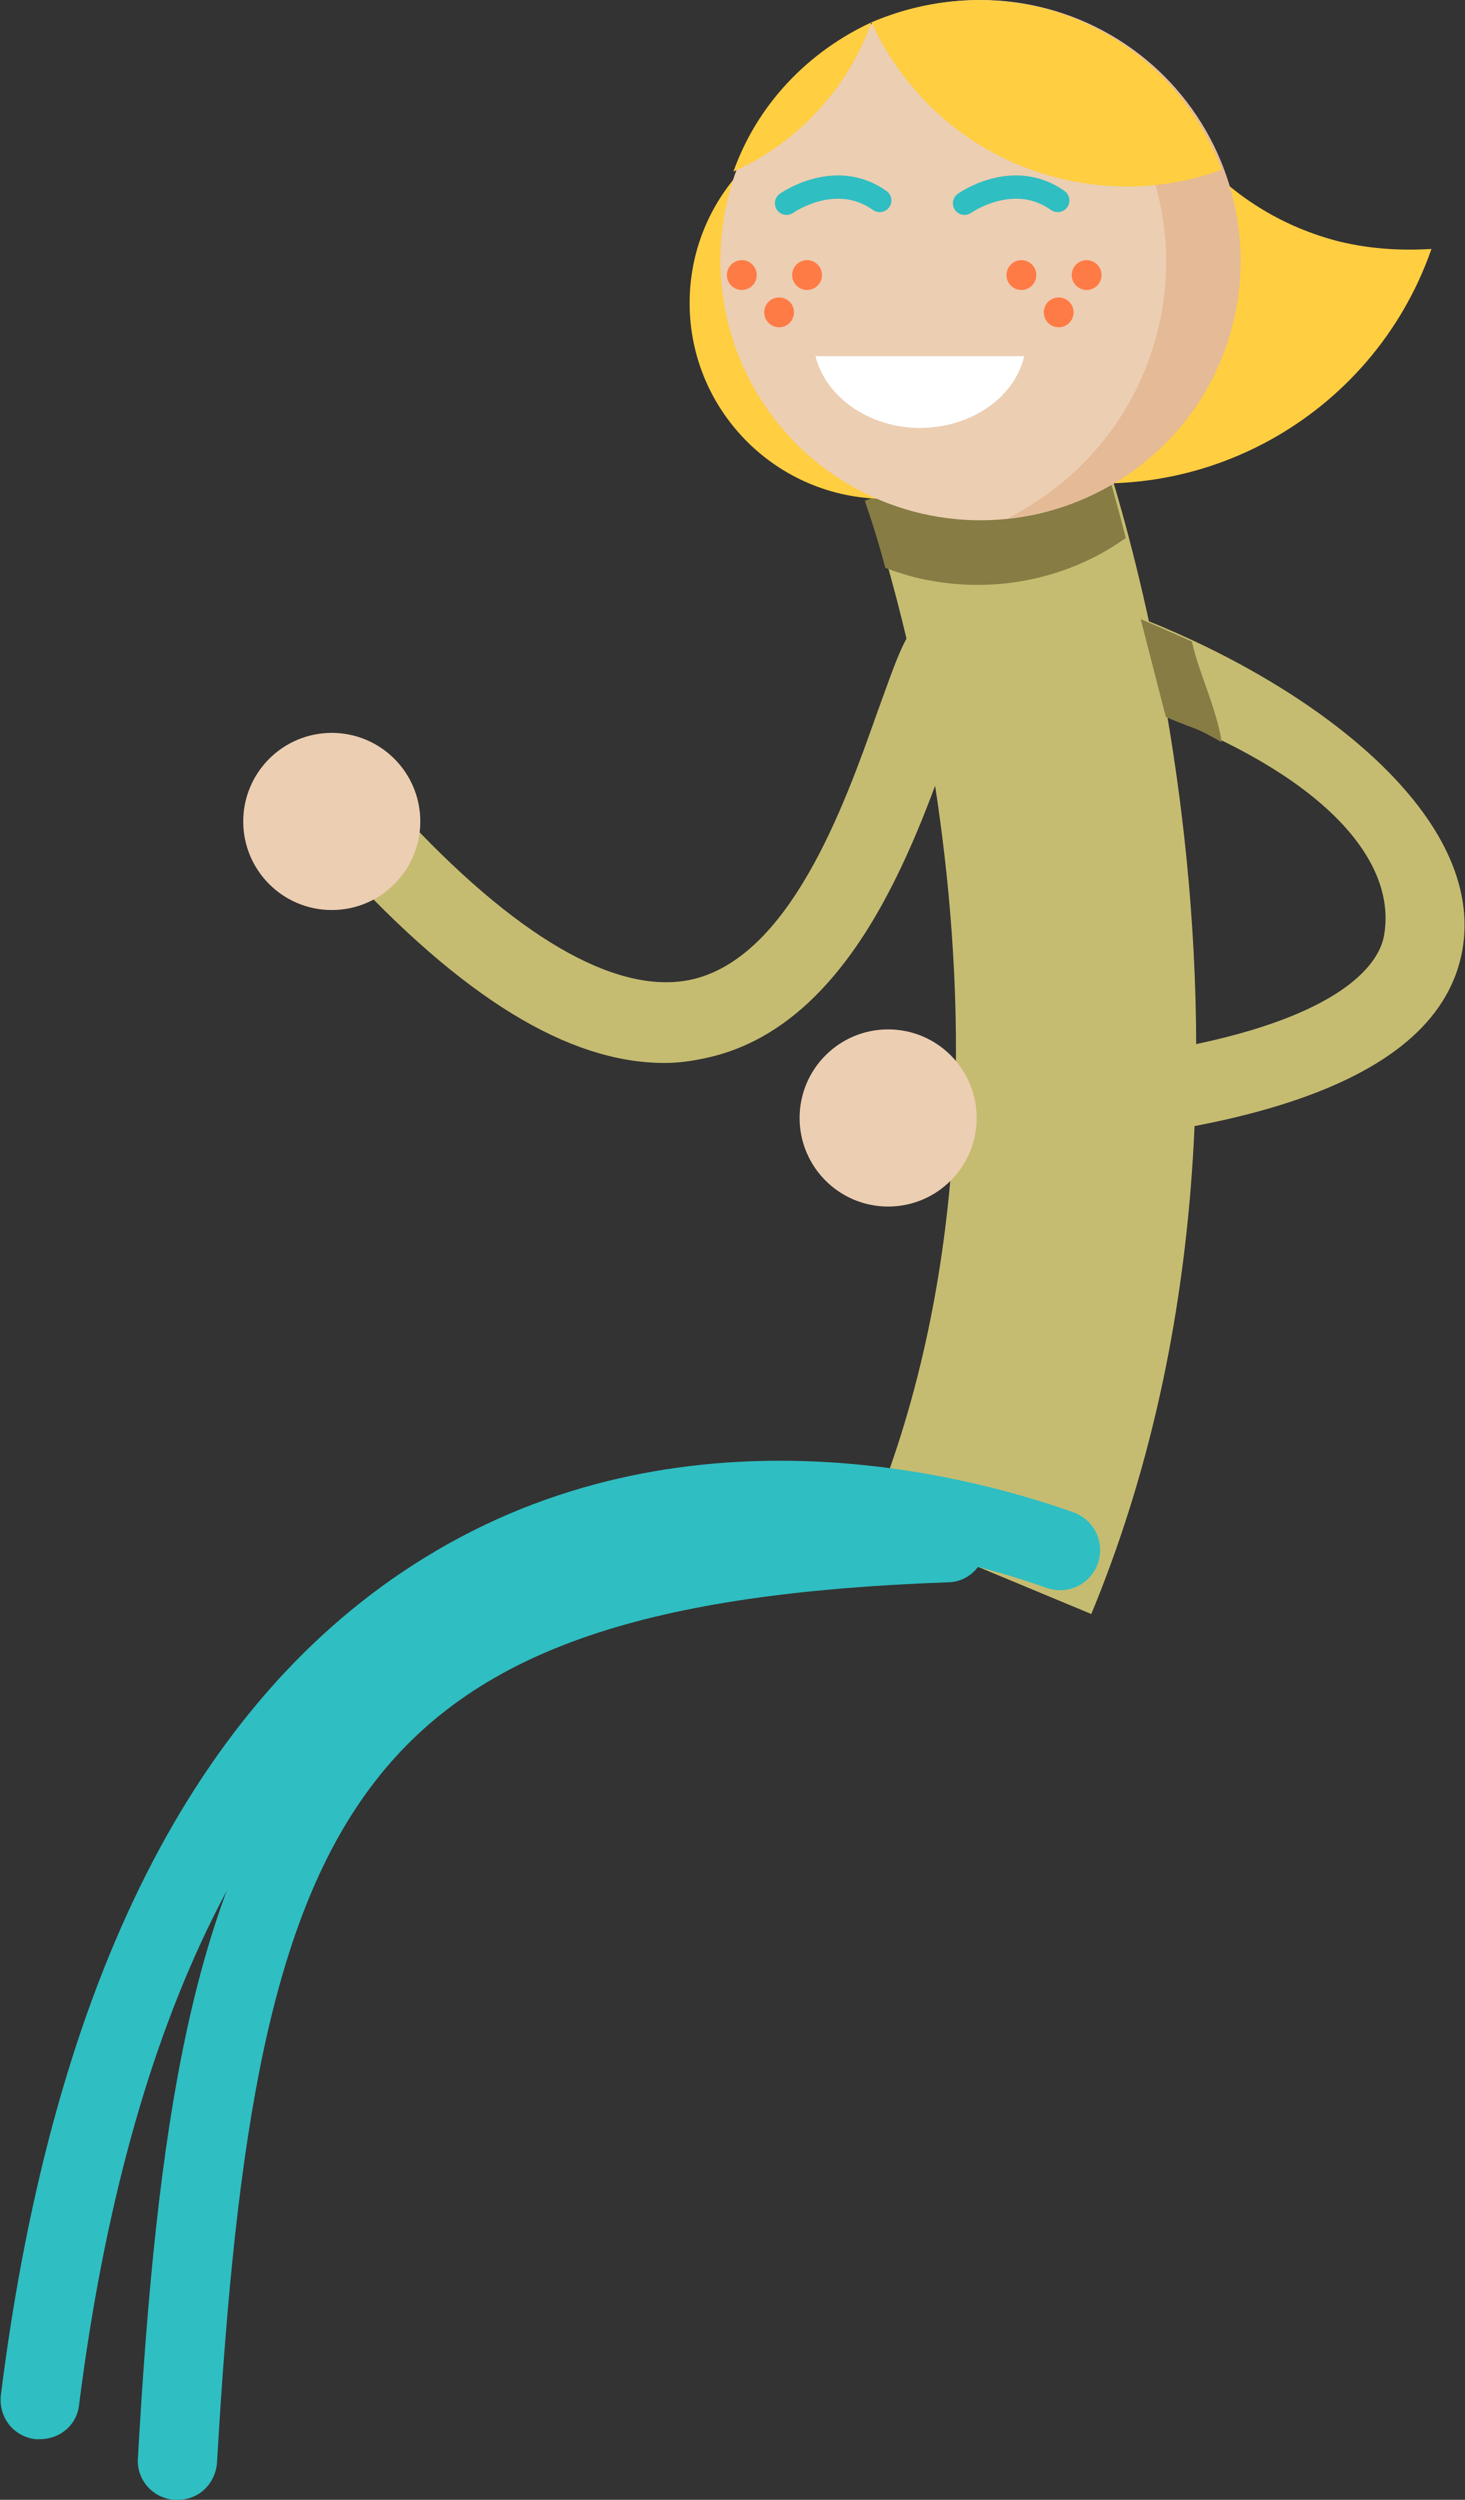 <?xml version="1.0" encoding="utf-8"?>
<!-- Generator: Adobe Illustrator 18.0.0, SVG Export Plug-In . SVG Version: 6.00 Build 0)  -->
<!DOCTYPE svg PUBLIC "-//W3C//DTD SVG 1.1//EN" "http://www.w3.org/Graphics/SVG/1.1/DTD/svg11.dtd">
<svg version="1.1" id="Layer_1" xmlns="http://www.w3.org/2000/svg" xmlns:xlink="http://www.w3.org/1999/xlink" x="0px" y="0px"
	 viewBox="0 0 157.2 268.1" enable-background="new 0 0 157.2 268.1" xml:space="preserve">
<rect x="0" y="0" width="157.2" height="268.1" fill="#333333" stroke="none"/>
<g>
	<g>
		<path fill="#C6BC71" d="M71.3,114c-10.3,0-21.7-7-34.8-21.3l6.3-5.8C55.2,100.4,66,106.7,74,105.1c10.7-2.2,16.6-18.7,20.1-28.6
			c1.4-3.8,2.3-6.6,3.4-8.4l7.3,4.5c-0.6,1.1-1.6,3.8-2.7,6.8c-4.1,11.6-11,30.9-26.5,34.1C74.2,113.8,72.8,114,71.3,114z"/>
	</g>
	<g>
		<g>
			<path fill="#C6BC71" d="M117.1,173.1l-23.8-9.9c20.9-50.4,0-108.9-0.2-109.4l24.2-8.8C118.3,47.7,141.8,113.5,117.1,173.1z"/>
		</g>
	</g>
	<path fill="#877C44" d="M117,44.9l-24.2,8.8c0,0.1,1,2.7,2.2,7.2c1,0.4,2,0.7,3.1,1c8.1,2,16.4,0.3,22.7-4.2
		C118.9,50.2,117.3,45.6,117,44.9z"/>
	<g>
		<path fill="#2FBEC2" d="M19.1,268.1c-0.1,0-0.2,0-0.3,0c-2.4-0.1-4.2-2.2-4-4.5c2-35.4,5.8-60.6,18.2-77.1
			c12.4-16.4,32.9-24,68.4-25.3c2.3-0.1,4.4,1.8,4.4,4.1c0.1,2.4-1.8,4.4-4.1,4.4c-63.5,2.3-74.3,23.3-78.4,94.2
			C23.2,266.4,21.3,268.1,19.1,268.1z"/>
	</g>
	<g>
		<path fill="#2FBEC2" d="M4.3,261.6c-0.2,0-0.4,0-0.5,0c-2.4-0.3-4-2.4-3.7-4.8c5.6-44.4,20.9-74.6,45.4-89.7
			c27.5-17,57.9-9.1,69.7-4.9c2.2,0.8,3.4,3.2,2.6,5.5c-0.8,2.2-3.2,3.4-5.5,2.6c-10.6-3.8-38-10.9-62.4,4.1
			c-22.2,13.7-36.1,41.8-41.4,83.4C8.3,260.1,6.4,261.6,4.3,261.6z"/>
	</g>
	<path fill="none" stroke="#FF0000" stroke-width="8.58" stroke-miterlimit="10" d="M127.9,107.7"/>
	<path fill="none" stroke="#FF0000" stroke-width="8.58" stroke-miterlimit="10" d="M111.9,70.4"/>
	<g>
		<circle fill="#FFCE41" cx="95" cy="32.5" r="21"/>
		<path fill="#FFCE41" d="M143.7,25.9c-5.9-1.5-10.9-4.6-14.7-8.7H80.9c1.2,15.6,12.2,29.5,28.2,33.5c19,4.8,38.2-5.9,44.5-24
			C150.3,26.9,147,26.7,143.7,25.9z"/>
		<circle fill="#ECCEB2" cx="105.2" cy="27.9" r="27.9"/>
		<path fill="#FFCE41" d="M78.7,18.4c6.7-3,12.2-8.7,14.8-16C86.8,5.5,81.3,11.1,78.7,18.4z"/>
		<path fill="#E4BA97" d="M124.2,35.6c3.7-14.7-3.9-29.6-17.3-35.5c1.7,0.1,3.4,0.3,5.1,0.8c14.9,3.8,24,18.9,20.3,33.8
			c-2.9,11.7-12.9,19.8-24.2,20.9C115.8,51.7,121.9,44.7,124.2,35.6z"/>
		<path fill="none" stroke="#2FBEC2" stroke-width="2.5" stroke-linecap="round" stroke-miterlimit="10" d="M103.5,21.8
			c0,0,5.2-3.7,10-0.3"/>
		<path fill="none" stroke="#2FBEC2" stroke-width="2.5" stroke-linecap="round" stroke-miterlimit="10" d="M84.4,21.8
			c0,0,5.2-3.7,10-0.3"/>
		<path fill="#FFFFFF" d="M87.5,38.2c0.9,3.5,4,6.4,8.4,7.4c6.1,1.3,12.4-1.8,13.9-7c0-0.1,0.1-0.3,0.1-0.4H87.5z"/>
		<g>
			<circle fill="#FF7B46" cx="109.6" cy="29.5" r="1.6"/>
			<circle fill="#FF7B46" cx="116.6" cy="29.5" r="1.6"/>
			<circle fill="#FF7B46" cx="113.6" cy="33.5" r="1.6"/>
		</g>
		<g>
			<circle fill="#FF7B46" cx="79.6" cy="29.5" r="1.6"/>
			<circle fill="#FF7B46" cx="86.6" cy="29.5" r="1.6"/>
			<circle fill="#FF7B46" cx="83.6" cy="33.5" r="1.6"/>
		</g>
		<path fill="#FFCE41" d="M111.7,0.8C105.4-0.7,99.1,0,93.5,2.4c3.7,8,10.8,14.4,20.1,16.7c6,1.5,12.1,1.1,17.5-0.9
			C128,9.9,121,3.2,111.7,0.8z"/>
	</g>
	<circle fill="#ECCEB2" cx="35.6" cy="88.1" r="9.5"/>
	<g>
		<path fill="#C6BC71" d="M94.4,123.6l-0.1-8.6c47.9-0.5,53.6-11.3,54.2-14.6c1.4-7.6-5.5-16.5-23.1-23.5l-2.7-10.5
			c18.9,7.5,36.8,21.4,34.2,35.6C154.3,116,133.3,123.2,94.4,123.6z"/>
	</g>
	<path fill="#877C44" d="M131.1,79.6c-0.6-3.8-2.5-7.5-3.2-10.8c-1.8-0.8-3.6-1.6-5.5-2.4l2.7,10.5
		C128.9,78.5,127.9,77.8,131.1,79.6z"/>
	<circle fill="#ECCEB2" cx="95.3" cy="119.9" r="9.5"/>
</g>
</svg>
